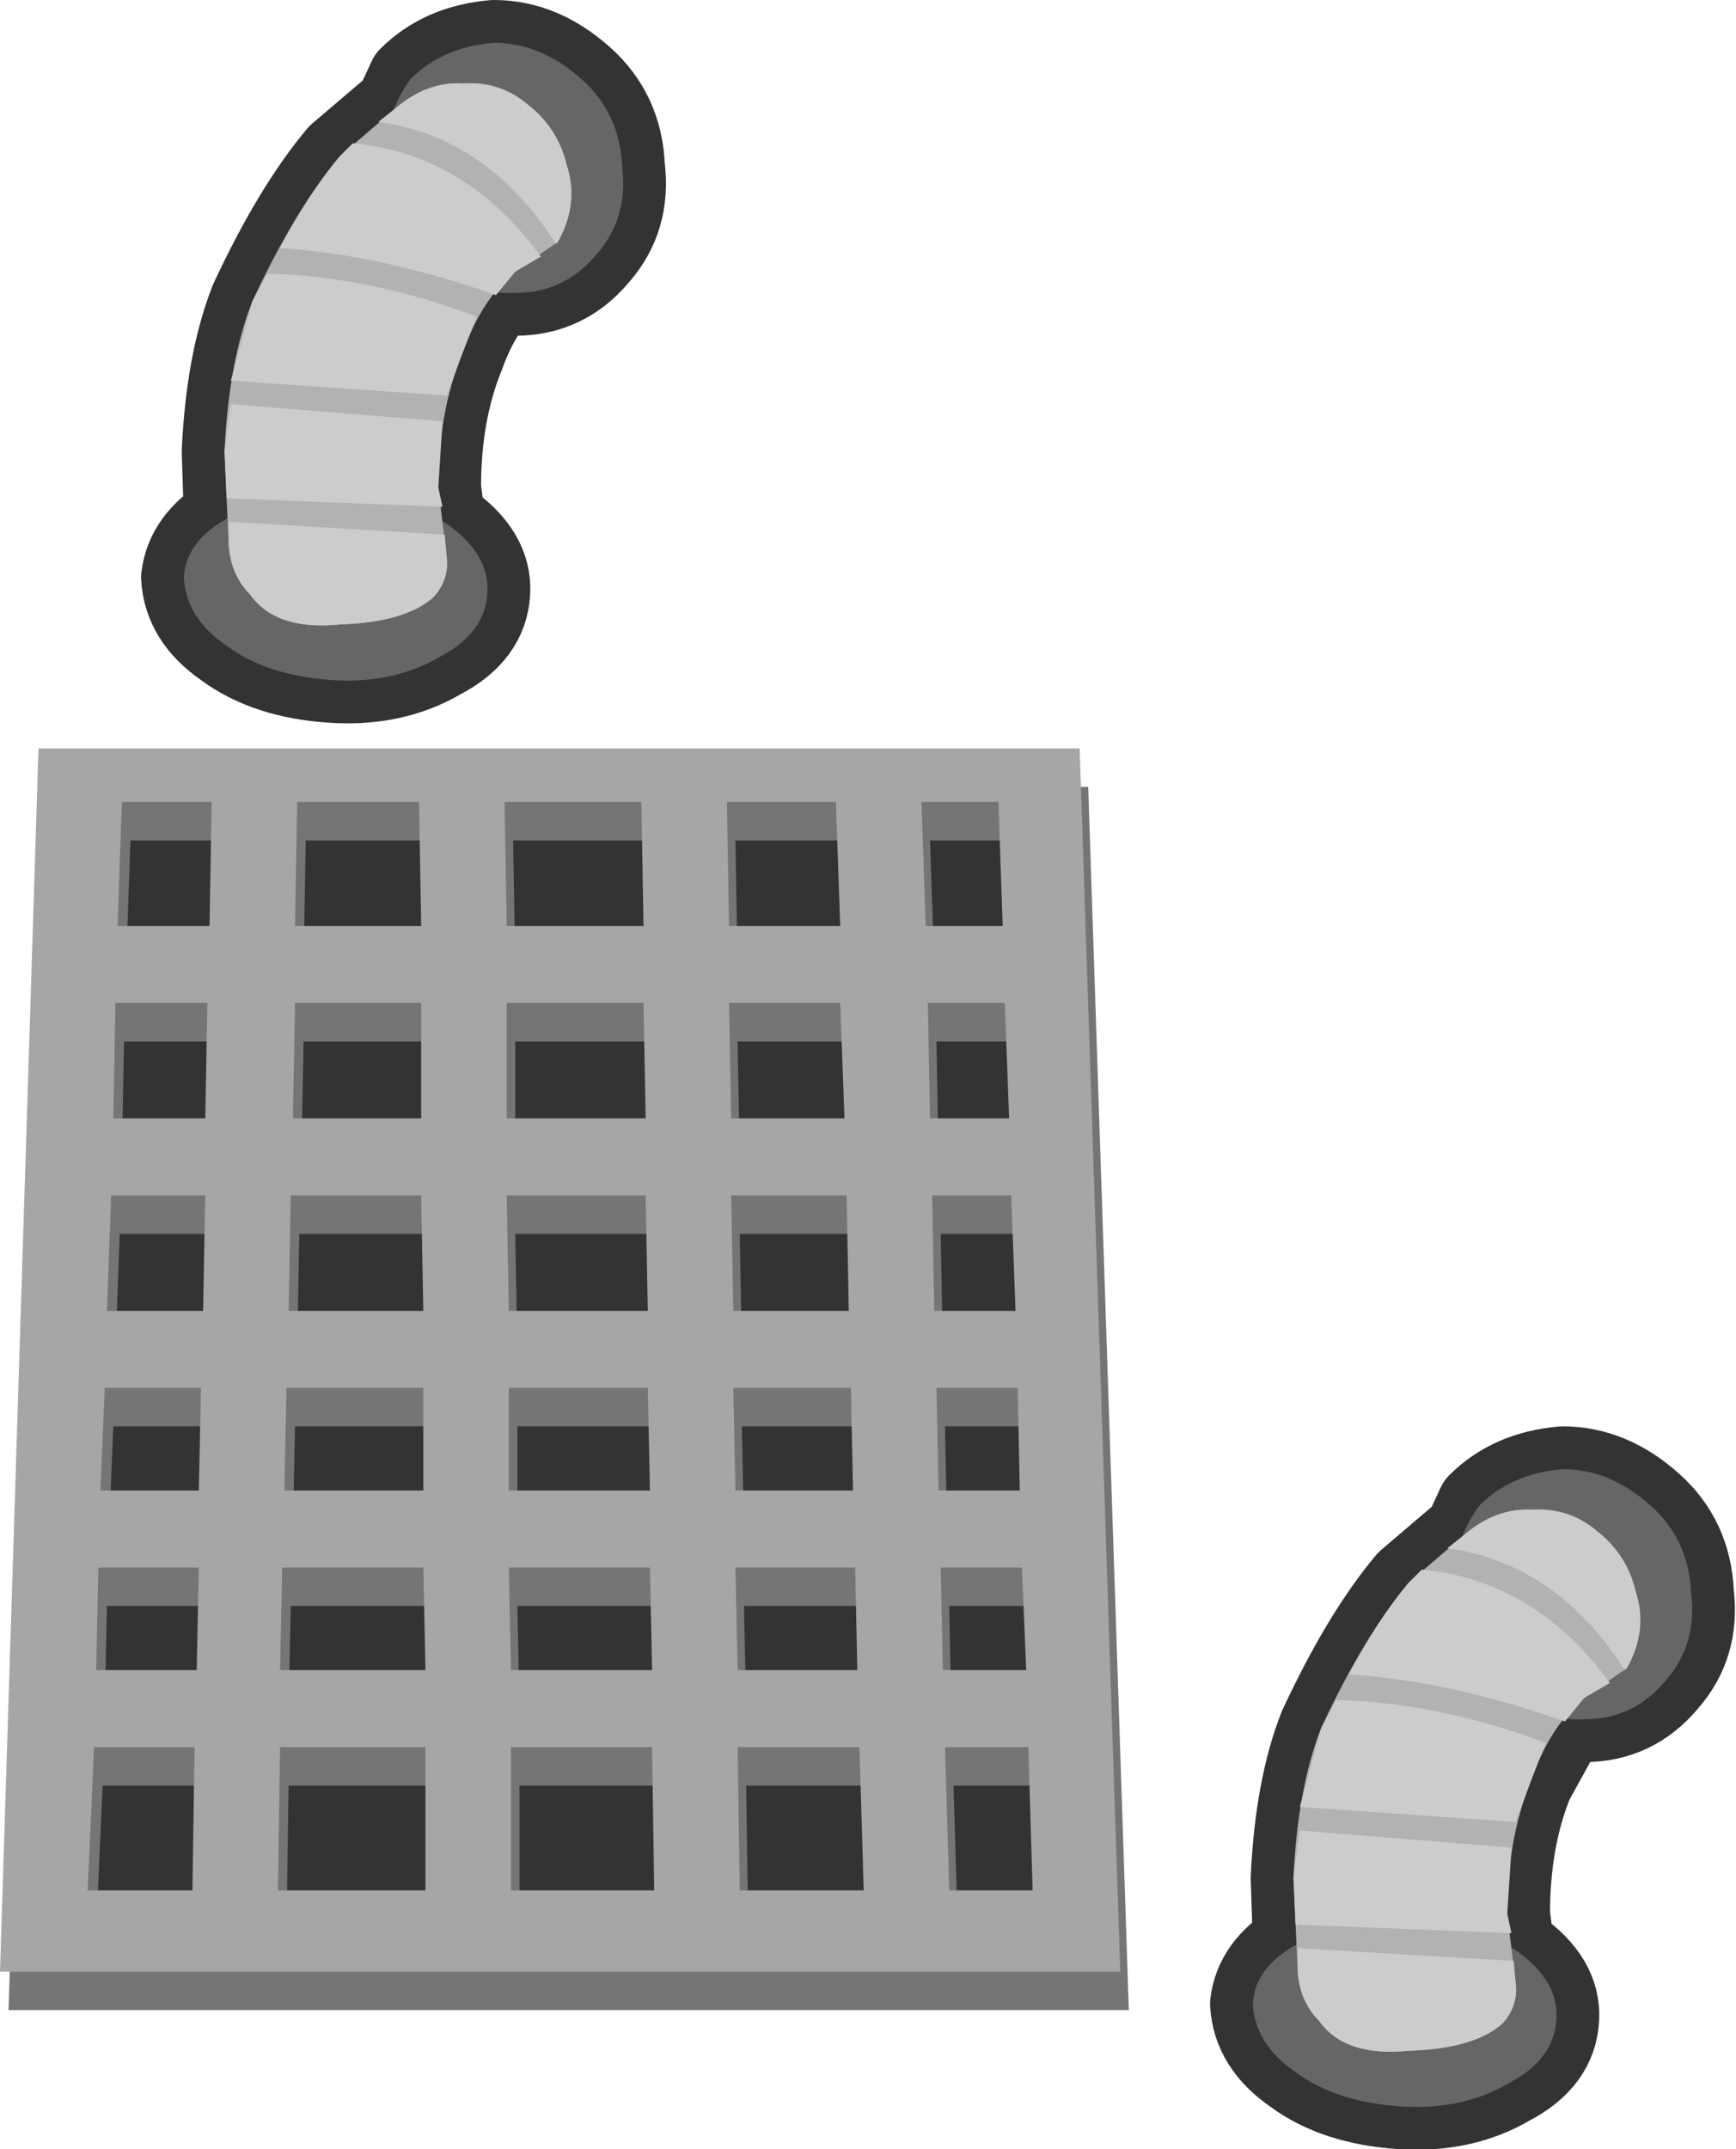 <?xml version="1.0" encoding="UTF-8" standalone="no"?>
<svg xmlns:xlink="http://www.w3.org/1999/xlink" height="50.25px" width="40.6px" xmlns="http://www.w3.org/2000/svg">
  <g transform="matrix(1.0, 0.0, 0.0, 1.0, -3.05, -12.8)">
    <path d="M8.95 19.85 Q9.95 17.7 11.0 16.45 L12.35 15.3 12.65 14.65 Q13.4 13.9 14.6 13.8 15.7 13.8 16.65 14.65 17.55 15.45 17.6 16.7 17.75 17.9 17.0 18.75 16.25 19.65 15.1 19.65 L14.65 19.65 Q14.15 20.25 13.85 21.1 13.3 22.45 13.3 24.2 L13.4 25.0 13.5 25.05 Q14.5 25.75 14.45 26.65 14.4 27.6 13.35 28.15 12.25 28.8 10.8 28.7 9.3 28.6 8.35 27.9 7.4 27.25 7.35 26.3 7.45 25.45 8.35 24.9 L8.3 23.35 Q8.4 21.25 8.95 19.85" fill="#666666" fill-rule="evenodd" stroke="none"/>
    <path d="M8.95 19.85 Q9.95 17.7 11.0 16.45 L12.35 15.3 12.65 14.65 Q13.4 13.9 14.6 13.8 15.7 13.8 16.65 14.65 17.55 15.45 17.6 16.7 17.75 17.9 17.0 18.75 16.25 19.65 15.1 19.65 L14.65 19.65 Q14.15 20.25 13.85 21.1 13.3 22.45 13.3 24.2 L13.4 25.0 13.5 25.05 Q14.5 25.75 14.45 26.65 14.4 27.6 13.35 28.15 12.25 28.8 10.8 28.7 9.3 28.6 8.35 27.9 7.4 27.25 7.35 26.3 7.45 25.45 8.35 24.9 L8.3 23.35 Q8.4 21.25 8.95 19.85 Z" fill="none" stroke="#333333" stroke-linecap="round" stroke-linejoin="round" stroke-width="2.0"/>
    <path d="M17.6 16.7 Q17.75 17.9 17.0 18.75 16.25 19.65 15.1 19.65 13.9 19.7 13.05 18.85 12.15 18.0 12.05 16.9 11.95 15.6 12.65 14.65 13.4 13.9 14.6 13.8 15.7 13.8 16.65 14.65 17.55 15.45 17.6 16.7 M10.8 28.7 Q9.3 28.6 8.35 27.9 7.4 27.25 7.35 26.3 7.4 25.4 8.5 24.85 9.55 24.25 11.05 24.3 12.5 24.45 13.5 25.05 14.5 25.75 14.45 26.65 14.4 27.6 13.35 28.15 12.25 28.8 10.8 28.7" fill="#666666" fill-rule="evenodd" stroke="none"/>
    <path d="M8.3 23.35 Q8.4 21.25 8.95 19.85 9.95 17.7 11.0 16.45 L12.4 15.25 Q13.1 14.7 13.9 14.75 14.75 14.7 15.4 15.25 16.1 15.8 16.3 16.65 16.6 17.55 16.1 18.45 L15.1 19.15 Q14.3 19.8 13.85 21.1 13.3 22.45 13.3 24.2 L13.5 25.85 Q13.55 26.35 13.2 26.75 12.55 27.35 11.0 27.4 9.5 27.55 8.9 26.7 8.45 26.25 8.4 25.55 L8.3 23.35" fill="#b2b2b2" fill-rule="evenodd" stroke="none"/>
    <path d="M13.5 25.85 Q13.55 26.35 13.2 26.75 12.55 27.35 11.0 27.4 9.5 27.55 8.9 26.7 8.45 26.25 8.4 25.55 L8.4 25.0 13.45 25.3 13.5 25.85 M11.0 16.45 L11.3 16.15 Q13.95 16.4 15.7 18.8 L15.1 19.15 14.65 19.7 Q11.95 18.75 9.6 18.6 10.25 17.35 11.0 16.45 M16.1 18.45 L16.05 18.5 Q14.45 16.0 11.9 15.65 L12.4 15.25 Q13.1 14.7 13.9 14.75 14.75 14.7 15.4 15.25 16.1 15.8 16.3 16.65 16.6 17.55 16.1 18.45 M8.35 24.45 L8.3 23.35 8.45 22.25 13.4 22.65 13.3 24.2 13.4 24.65 8.35 24.45 M8.45 21.7 L8.95 19.85 9.3 19.2 Q11.65 19.25 14.2 20.2 L13.85 21.1 13.5 22.05 8.45 21.7" fill="#cccccc" fill-rule="evenodd" stroke="none"/>
    <path d="M39.6 47.15 Q40.7 47.15 41.65 48.0 42.55 48.8 42.6 50.05 42.75 51.25 42.0 52.1 41.25 53.0 40.1 53.0 L39.65 53.0 38.85 54.45 Q38.3 55.8 38.3 57.55 L38.4 58.35 38.5 58.4 Q39.5 59.1 39.45 60.0 39.4 60.95 38.35 61.5 37.25 62.15 35.8 62.05 34.3 61.95 33.35 61.25 32.4 60.6 32.35 59.65 32.45 58.8 33.35 58.25 L33.3 56.7 Q33.4 54.6 33.95 53.2 34.95 51.05 36.0 49.8 L37.35 48.65 37.65 48.0 Q38.4 47.25 39.6 47.15" fill="#666666" fill-rule="evenodd" stroke="none"/>
    <path d="M39.6 47.15 Q40.7 47.15 41.65 48.0 42.55 48.8 42.6 50.05 42.75 51.25 42.0 52.1 41.25 53.0 40.1 53.0 L39.65 53.0 38.85 54.45 Q38.3 55.8 38.3 57.55 L38.4 58.35 38.5 58.4 Q39.5 59.1 39.45 60.0 39.4 60.95 38.35 61.5 37.25 62.15 35.8 62.05 34.3 61.95 33.35 61.25 32.4 60.6 32.35 59.65 32.45 58.8 33.35 58.25 L33.3 56.7 Q33.4 54.6 33.95 53.2 34.95 51.05 36.0 49.8 L37.35 48.65 37.65 48.0 Q38.4 47.25 39.6 47.15 Z" fill="none" stroke="#333333" stroke-linecap="round" stroke-linejoin="round" stroke-width="2.0"/>
    <path d="M39.6 47.15 Q40.7 47.15 41.65 48.0 42.55 48.8 42.6 50.05 42.75 51.25 42.0 52.1 41.25 53.0 40.1 53.0 38.9 53.05 38.05 52.2 37.15 51.35 37.05 50.25 36.95 48.95 37.65 48.0 38.4 47.25 39.6 47.15 M38.5 58.4 Q39.5 59.1 39.45 60.0 39.4 60.95 38.35 61.5 37.25 62.15 35.8 62.05 34.3 61.95 33.35 61.25 32.4 60.6 32.35 59.65 32.4 58.75 33.5 58.2 34.55 57.6 36.05 57.65 37.5 57.8 38.5 58.4" fill="#666666" fill-rule="evenodd" stroke="none"/>
    <path d="M38.9 48.1 Q39.75 48.05 40.4 48.6 41.1 49.15 41.3 50.0 41.6 50.9 41.1 51.8 L40.1 52.5 Q39.3 53.15 38.85 54.45 38.3 55.8 38.3 57.55 L38.5 59.2 Q38.55 59.7 38.2 60.1 37.55 60.7 36.0 60.75 34.5 60.9 33.9 60.05 33.45 59.6 33.4 58.9 L33.3 56.7 Q33.4 54.6 33.95 53.2 34.95 51.05 36.0 49.8 L37.4 48.6 Q38.1 48.05 38.9 48.1" fill="#b2b2b2" fill-rule="evenodd" stroke="none"/>
    <path d="M33.4 58.9 L33.4 58.35 38.45 58.65 38.5 59.2 Q38.55 59.7 38.2 60.1 37.55 60.7 36.0 60.75 34.5 60.9 33.9 60.05 33.45 59.6 33.4 58.9 M33.35 57.8 L33.3 56.7 33.45 55.6 38.4 56.0 38.3 57.55 38.4 58.0 33.35 57.8 M36.0 49.8 L36.3 49.5 Q38.95 49.75 40.7 52.15 L40.1 52.5 39.65 53.05 Q36.95 52.1 34.6 51.95 35.25 50.7 36.0 49.8 M38.85 54.45 L38.5 55.4 33.45 55.05 33.95 53.2 34.3 52.55 Q36.65 52.6 39.2 53.55 L38.85 54.45 M37.4 48.6 Q38.1 48.05 38.9 48.1 39.75 48.05 40.4 48.6 41.1 49.15 41.3 50.0 41.6 50.9 41.1 51.8 L41.05 51.85 Q39.45 49.35 36.9 49.0 L37.4 48.6" fill="#cccccc" fill-rule="evenodd" stroke="none"/>
    <path d="M27.95 30.8 L27.95 57.75 4.55 57.75 4.55 30.8 27.95 30.8" fill="#333333" fill-rule="evenodd" stroke="none"/>
    <path d="M7.8 54.55 L5.45 54.55 5.3 57.9 7.75 57.9 7.8 54.55 M7.85 52.75 L7.9 50.35 5.55 50.35 5.5 52.75 7.85 52.75 M13.2 57.9 L13.2 54.55 9.8 54.55 9.75 57.9 13.2 57.9 M13.2 52.75 L13.15 50.35 9.85 50.35 9.8 52.75 13.2 52.75 M18.5 54.55 L15.2 54.55 15.2 57.9 18.55 57.9 18.5 54.55 M15.2 52.75 L18.5 52.75 18.45 50.35 15.15 50.35 15.2 52.75 M23.35 54.55 L20.5 54.55 20.55 57.9 23.45 57.9 23.35 54.55 M23.25 50.35 L20.45 50.35 20.5 52.75 23.3 52.75 23.25 50.35 M27.25 52.75 L27.15 50.35 25.25 50.35 25.3 52.75 27.25 52.75 M27.3 54.55 L25.35 54.55 25.45 57.9 27.4 57.9 27.3 54.55 M4.15 31.2 L28.5 31.2 29.45 59.8 3.25 59.8 4.15 31.2 M25.1 44.35 L27.0 44.35 26.9 41.65 25.05 41.65 25.1 44.35 M25.15 46.15 L25.2 48.55 27.1 48.55 27.05 46.15 25.15 46.15 M23.15 46.15 L20.4 46.15 20.45 48.55 23.2 48.55 23.15 46.15 M23.05 41.65 L20.35 41.65 20.4 44.35 23.1 44.35 23.05 41.65 M23.0 39.85 L22.9 37.15 20.3 37.15 20.35 39.85 23.0 39.85 M26.85 39.85 L26.75 37.15 24.95 37.15 25.0 39.85 26.85 39.85 M26.7 35.35 L26.6 32.45 24.8 32.45 24.9 35.35 26.7 35.35 M20.3 35.35 L22.9 35.35 22.8 32.45 20.25 32.45 20.3 35.35 M15.15 44.35 L18.4 44.35 18.35 41.65 15.1 41.65 15.15 44.35 M15.15 46.15 L15.15 48.55 18.45 48.55 18.4 46.15 15.15 46.15 M13.1 37.15 L10.15 37.15 10.1 39.85 13.1 39.85 13.1 37.15 M18.35 39.85 L18.3 37.15 15.1 37.15 15.1 39.85 18.35 39.85 M10.05 41.65 L10.0 44.35 13.15 44.35 13.1 41.65 10.05 41.65 M9.95 46.15 L9.9 48.55 13.15 48.55 13.15 46.15 9.95 46.15 M5.7 46.15 L5.6 48.55 7.9 48.55 7.95 46.15 5.7 46.15 M8.05 41.65 L5.85 41.65 5.75 44.35 8.0 44.35 8.05 41.65 M5.9 39.85 L8.05 39.85 8.1 37.15 5.95 37.15 5.9 39.85 M8.2 32.45 L6.1 32.45 6.0 35.35 8.15 35.35 8.2 32.45 M13.1 35.35 L13.05 32.45 10.2 32.45 10.15 35.35 13.1 35.35 M18.25 32.45 L15.05 32.45 15.1 35.35 18.3 35.35 18.25 32.45" fill="#757575" fill-rule="evenodd" stroke="none"/>
    <path d="M5.25 53.65 L5.1 57.0 7.55 57.0 7.6 53.65 5.25 53.65 M13.0 57.0 L13.0 53.65 9.6 53.65 9.55 57.0 13.0 57.0 M18.35 57.0 L18.3 53.65 15.0 53.65 15.0 57.0 18.35 57.0 M27.1 53.65 L25.15 53.65 25.25 57.0 27.2 57.0 27.1 53.65 M23.15 53.65 L20.3 53.65 20.35 57.0 23.25 57.0 23.15 53.65 M3.95 30.3 L28.3 30.3 29.25 58.9 3.05 58.9 3.95 30.3 M26.95 49.45 L25.05 49.45 25.1 51.85 27.05 51.85 26.95 49.45 M24.9 43.45 L26.8 43.45 26.7 40.75 24.85 40.75 24.9 43.45 M24.95 45.25 L25.0 47.65 26.9 47.65 26.85 45.25 24.95 45.25 M23.0 47.65 L22.95 45.25 20.2 45.25 20.25 47.65 23.0 47.65 M23.05 49.45 L20.25 49.45 20.3 51.85 23.1 51.85 23.05 49.45 M26.55 36.25 L24.75 36.25 24.8 38.95 26.65 38.95 26.55 36.25 M26.4 31.55 L24.6 31.55 24.7 34.45 26.5 34.45 26.4 31.55 M20.1 36.25 L20.15 38.95 22.8 38.95 22.7 36.25 20.1 36.25 M12.95 49.45 L9.65 49.45 9.6 51.85 13.0 51.85 12.95 49.45 M12.9 36.25 L9.95 36.25 9.9 38.95 12.9 38.95 12.9 36.25 M18.25 49.45 L14.95 49.45 15.0 51.85 18.3 51.85 18.25 49.45 M20.15 40.75 L20.2 43.45 22.9 43.45 22.85 40.75 20.15 40.75 M18.15 40.75 L14.9 40.75 14.95 43.45 18.2 43.45 18.15 40.75 M14.95 45.25 L14.95 47.65 18.25 47.65 18.2 45.25 14.95 45.25 M9.85 40.75 L9.8 43.45 12.95 43.45 12.9 40.75 9.85 40.75 M7.75 45.25 L5.5 45.25 5.4 47.65 7.7 47.65 7.75 45.25 M9.75 45.25 L9.7 47.65 12.95 47.65 12.95 45.25 9.75 45.25 M7.7 49.45 L5.35 49.45 5.3 51.85 7.65 51.85 7.7 49.45 M7.85 40.75 L5.65 40.75 5.55 43.45 7.8 43.45 7.85 40.75 M7.9 36.25 L5.75 36.25 5.7 38.95 7.85 38.95 7.9 36.25 M7.95 34.45 L8.0 31.55 5.9 31.55 5.8 34.45 7.95 34.45 M12.9 34.45 L12.85 31.55 10.0 31.55 9.95 34.45 12.9 34.45 M18.1 36.25 L14.9 36.25 14.9 38.95 18.15 38.95 18.1 36.25 M14.9 34.45 L18.1 34.45 18.05 31.55 14.85 31.55 14.9 34.45 M20.05 31.55 L20.1 34.45 22.7 34.45 22.6 31.55 20.05 31.55" fill="#a6a6a6" fill-rule="evenodd" stroke="none"/>
  </g>
</svg>
